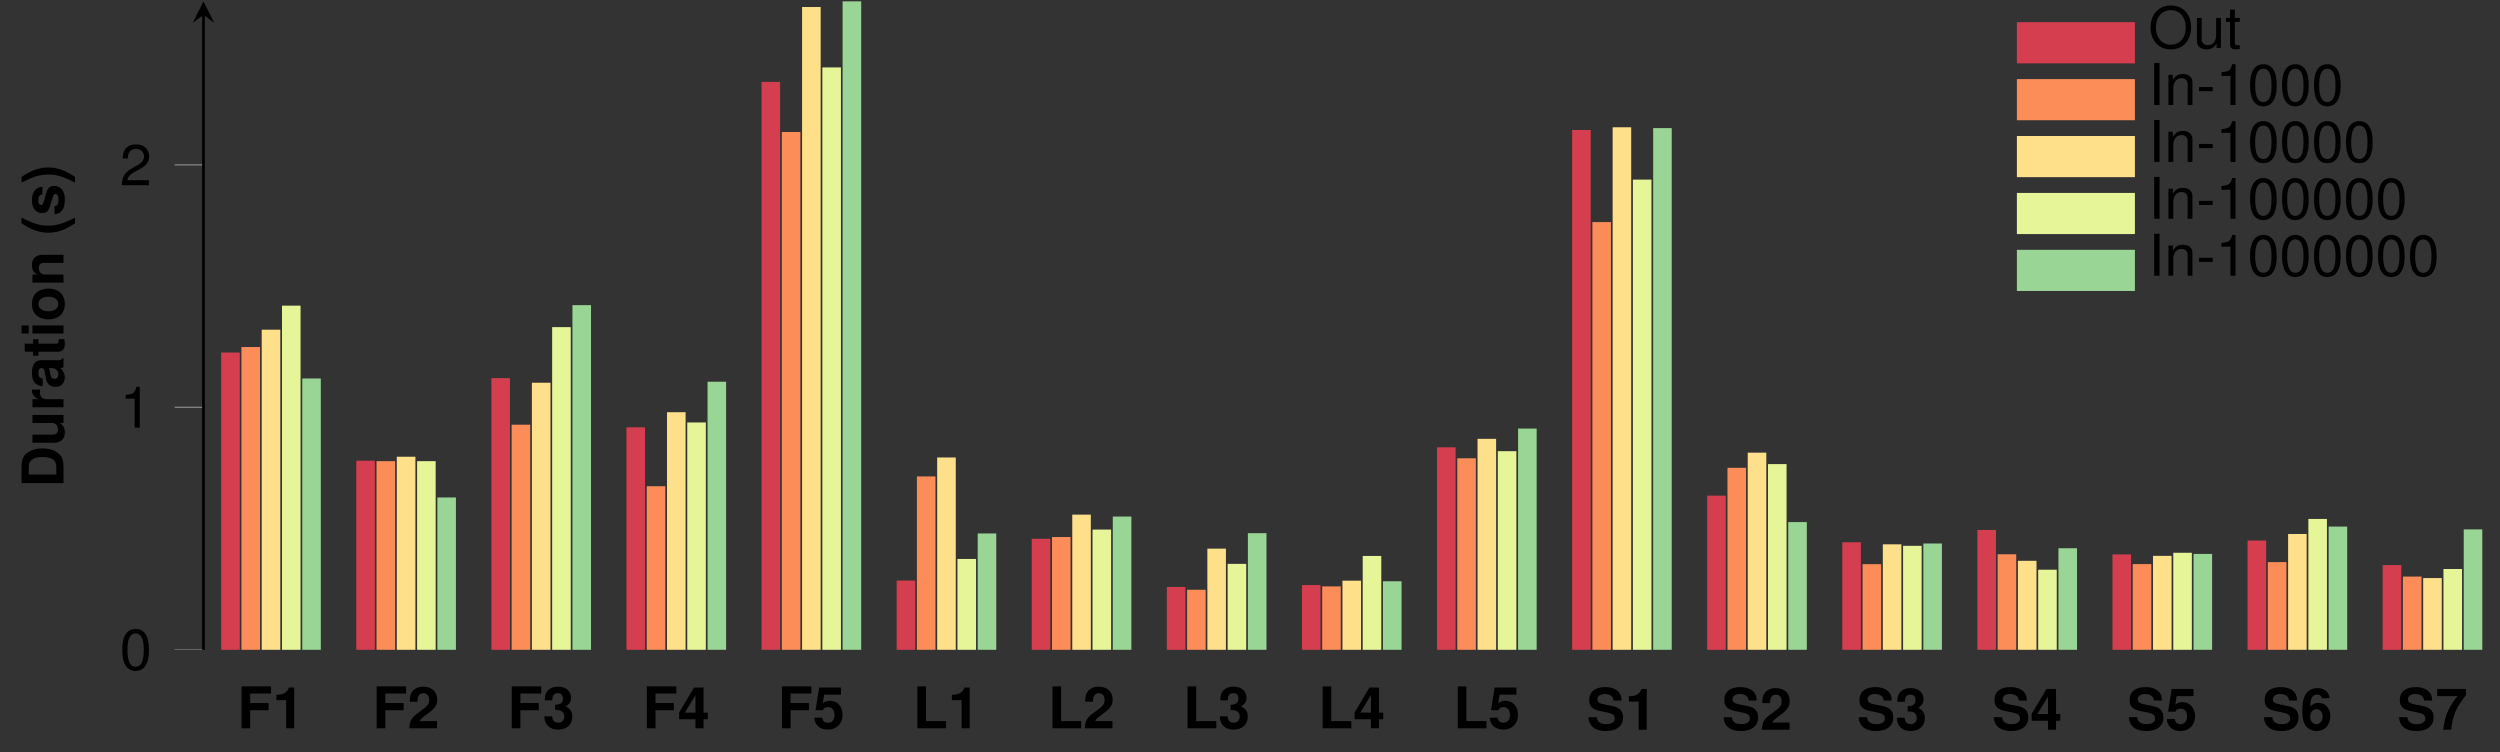 <?xml version='1.0'?>
<!-- This file was generated by dvisvgm 1.9.2 -->
<svg height='110.945pt' version='1.1' viewBox='0 -110.945 368.741 110.945' width='368.741pt' xmlns='http://www.w3.org/2000/svg' xmlns:xlink='http://www.w3.org/1999/xlink'>
<rect x="0" y="-110.945" width="368.741" height="110.945" fill="#333333" stroke="none"/>
<defs>
<clipPath id='clip2'>
<path d='M-111.723 -15.102V-110.746H510.48V-15.102'/>
</clipPath>
<path d='M1.723 -6.186C0.747 -4.718 0.339 -3.547 0.339 -2.249C0.339 -0.942 0.747 0.229 1.723 1.697H2.571C1.672 -0.051 1.383 -1.001 1.383 -2.249C1.383 -3.488 1.672 -4.455 2.571 -6.186H1.723Z' id='g1-40'/>
<path d='M1.035 1.697C2.011 0.229 2.419 -0.942 2.419 -2.24C2.419 -3.547 2.011 -4.718 1.035 -6.186H0.187C1.086 -4.438 1.375 -3.488 1.375 -2.24C1.375 -1.001 1.086 -0.034 0.187 1.697H1.035Z' id='g1-41'/>
<path d='M2.02 -4.15V0H3.208V-6.017H2.419C2.232 -5.304 1.612 -4.939 0.577 -4.939V-4.15H2.02Z' id='g1-49'/>
<path d='M4.345 -1.061H1.799C1.952 -1.383 2.139 -1.553 3.021 -2.198C4.065 -2.962 4.37 -3.42 4.37 -4.235C4.37 -5.397 3.573 -6.144 2.308 -6.144C1.061 -6.144 0.331 -5.406 0.331 -4.133C0.331 -4.082 0.331 -4.014 0.339 -3.921H1.477V-4.116C1.477 -4.786 1.791 -5.177 2.334 -5.177C2.86 -5.177 3.182 -4.812 3.182 -4.209C3.182 -3.547 2.97 -3.284 1.646 -2.342C0.628 -1.646 0.314 -1.112 0.255 0H4.345V-1.061Z' id='g1-50'/>
<path d='M1.842 -2.69C2.257 -2.69 2.334 -2.682 2.537 -2.631C2.936 -2.52 3.191 -2.172 3.191 -1.731C3.191 -1.205 2.817 -0.823 2.3 -0.823C1.74 -0.823 1.434 -1.146 1.4 -1.765H0.246C0.255 -0.56 1.044 0.195 2.274 0.195C3.556 0.195 4.379 -0.56 4.379 -1.731C4.379 -2.436 4.073 -2.894 3.394 -3.225C3.955 -3.573 4.184 -3.955 4.184 -4.506C4.184 -5.508 3.437 -6.144 2.274 -6.144C1.587 -6.144 1.01 -5.906 0.67 -5.465C0.433 -5.168 0.322 -4.761 0.322 -4.226V-4.124H1.426C1.434 -4.447 1.46 -4.608 1.519 -4.761C1.629 -5.024 1.901 -5.185 2.249 -5.185C2.724 -5.185 2.996 -4.897 2.996 -4.396C2.996 -3.793 2.648 -3.488 1.943 -3.488H1.842V-2.69Z' id='g1-51'/>
<path d='M4.43 -2.317H3.802V-6.017H2.402L0.204 -2.334V-1.332H2.614V0H3.802V-1.332H4.43V-2.317ZM2.614 -2.317H1.044L2.614 -4.888V-2.317Z' id='g1-52'/>
<path d='M4.15 -6.017H0.933L0.399 -2.665H1.468C1.595 -2.962 1.867 -3.123 2.232 -3.123C2.834 -3.123 3.199 -2.69 3.199 -1.96C3.199 -1.256 2.826 -0.823 2.232 -0.823C1.714 -0.823 1.426 -1.086 1.4 -1.57H0.229C0.246 -0.518 1.044 0.195 2.215 0.195C3.505 0.195 4.387 -0.687 4.387 -1.986C4.387 -3.216 3.624 -4.065 2.512 -4.065C2.113 -4.065 1.816 -3.963 1.468 -3.7L1.663 -4.956H4.15V-6.017Z' id='g1-53'/>
<path d='M4.303 -4.65C4.243 -5.041 4.167 -5.236 4.014 -5.457C3.7 -5.889 3.148 -6.144 2.495 -6.144C1.748 -6.144 1.137 -5.813 0.772 -5.211C0.416 -4.625 0.272 -3.955 0.272 -2.86C0.272 -1.825 0.399 -1.18 0.704 -0.696C1.052 -0.136 1.68 0.195 2.393 0.195C3.59 0.195 4.404 -0.704 4.404 -2.011C4.404 -3.165 3.692 -3.963 2.656 -3.963C2.164 -3.963 1.833 -3.819 1.46 -3.428C1.485 -4.065 1.485 -4.065 1.536 -4.319C1.646 -4.863 1.986 -5.185 2.461 -5.185C2.843 -5.185 3.047 -5.032 3.199 -4.65H4.303ZM2.368 -3.03C2.919 -3.03 3.276 -2.597 3.276 -1.935C3.276 -1.29 2.885 -0.823 2.359 -0.823C1.816 -0.823 1.443 -1.273 1.443 -1.909C1.443 -2.571 1.816 -3.03 2.368 -3.03Z' id='g1-54'/>
<path d='M4.481 -6.017H0.246V-4.956H3.242C2.877 -4.566 2.155 -3.471 1.918 -2.945C1.502 -2.071 1.29 -1.281 1.129 0H2.325C2.436 -1.901 3.055 -3.361 4.481 -5.083V-6.017Z' id='g1-55'/>
<path d='M0.653 0H3.072C4.014 0 4.608 -0.221 5.024 -0.721C5.516 -1.298 5.779 -2.139 5.779 -3.097C5.779 -4.048 5.516 -4.888 5.024 -5.474C4.608 -5.974 4.022 -6.186 3.072 -6.186H0.653V0ZM1.926 -1.061V-5.126H3.072C4.031 -5.126 4.506 -4.455 4.506 -3.089C4.506 -1.731 4.031 -1.061 3.072 -1.061H1.926Z' id='g1-68'/>
<path d='M1.901 -2.665H4.608V-3.725H1.901V-5.126H4.973V-6.186H0.628V0H1.901V-2.665Z' id='g1-70'/>
<path d='M1.952 -6.186H0.679V0H4.914V-1.061H1.952V-6.186Z' id='g1-76'/>
<path d='M5.151 -4.303C5.151 -4.871 5.024 -5.244 4.718 -5.584C4.303 -6.042 3.615 -6.288 2.724 -6.288C1.239 -6.288 0.382 -5.592 0.382 -4.387C0.382 -3.428 0.866 -2.962 2.122 -2.724L2.987 -2.554C3.836 -2.393 4.15 -2.155 4.15 -1.655C4.15 -1.137 3.675 -0.823 2.902 -0.823C2.037 -0.823 1.553 -1.188 1.511 -1.85H0.272C0.348 -0.526 1.256 0.195 2.834 0.195C4.43 0.195 5.372 -0.552 5.372 -1.808C5.372 -2.783 4.88 -3.293 3.734 -3.513L2.767 -3.7C1.858 -3.878 1.595 -4.056 1.595 -4.506C1.595 -4.973 2.011 -5.27 2.665 -5.27C3.471 -5.27 3.921 -4.93 3.963 -4.303H5.151Z' id='g1-83'/>
<path d='M4.447 -0.144C4.235 -0.339 4.175 -0.467 4.175 -0.704V-3.25C4.175 -4.184 3.539 -4.659 2.3 -4.659S0.416 -4.133 0.339 -3.072H1.485C1.544 -3.547 1.74 -3.7 2.325 -3.7C2.783 -3.7 3.013 -3.547 3.013 -3.242C3.013 -3.089 2.936 -2.953 2.809 -2.885C2.648 -2.8 2.648 -2.8 2.062 -2.707L1.587 -2.622C0.679 -2.469 0.238 -2.003 0.238 -1.18C0.238 -0.789 0.348 -0.467 0.56 -0.238C0.823 0.034 1.222 0.195 1.629 0.195C2.139 0.195 2.605 -0.025 3.021 -0.458C3.021 -0.221 3.047 -0.136 3.157 0H4.447V-0.144ZM3.013 -1.842C3.013 -1.154 2.673 -0.764 2.071 -0.764C1.672 -0.764 1.426 -0.976 1.426 -1.315C1.426 -1.672 1.612 -1.842 2.105 -1.943L2.512 -2.02C2.826 -2.079 2.877 -2.096 3.013 -2.164V-1.842Z' id='g1-97'/>
<path d='M1.757 -4.583H0.569V0H1.757V-4.583ZM1.757 -6.186H0.569V-5.126H1.757V-6.186Z' id='g1-105'/>
<path d='M0.535 -4.583V0H1.723V-2.75C1.723 -3.293 2.105 -3.649 2.682 -3.649C3.191 -3.649 3.445 -3.369 3.445 -2.826V0H4.633V-3.072C4.633 -4.082 4.073 -4.659 3.097 -4.659C2.478 -4.659 2.062 -4.43 1.723 -3.921V-4.583H0.535Z' id='g1-110'/>
<path d='M2.554 -4.659C1.154 -4.659 0.297 -3.734 0.297 -2.232C0.297 -0.721 1.154 0.195 2.563 0.195C3.955 0.195 4.829 -0.73 4.829 -2.198C4.829 -3.751 3.989 -4.659 2.554 -4.659ZM2.563 -3.7C3.216 -3.7 3.641 -3.114 3.641 -2.215C3.641 -1.358 3.199 -0.764 2.563 -0.764C1.918 -0.764 1.485 -1.358 1.485 -2.232S1.918 -3.7 2.563 -3.7Z' id='g1-111'/>
<path d='M0.535 -4.583V0H1.723V-2.436C1.723 -3.131 2.071 -3.479 2.767 -3.479C2.894 -3.479 2.979 -3.471 3.14 -3.445V-4.65C3.072 -4.659 3.03 -4.659 2.996 -4.659C2.453 -4.659 1.977 -4.303 1.723 -3.683V-4.583H0.535Z' id='g1-114'/>
<path d='M4.286 -3.106C4.269 -4.073 3.522 -4.659 2.291 -4.659C1.129 -4.659 0.407 -4.073 0.407 -3.131C0.407 -2.826 0.501 -2.563 0.662 -2.385C0.823 -2.223 0.967 -2.147 1.409 -2.003L2.826 -1.561C3.123 -1.468 3.225 -1.375 3.225 -1.188C3.225 -0.908 2.894 -0.738 2.342 -0.738C2.037 -0.738 1.791 -0.798 1.638 -0.9C1.511 -0.993 1.46 -1.086 1.409 -1.332H0.246C0.28 -0.331 1.018 0.195 2.41 0.195C3.047 0.195 3.53 0.059 3.87 -0.212S4.413 -0.908 4.413 -1.358C4.413 -1.952 4.116 -2.334 3.513 -2.512L2.011 -2.945C1.68 -3.047 1.595 -3.114 1.595 -3.301C1.595 -3.556 1.867 -3.725 2.283 -3.725C2.851 -3.725 3.131 -3.522 3.14 -3.106H4.286Z' id='g1-115'/>
<path d='M2.554 -4.489H1.892V-5.72H0.704V-4.489H0.119V-3.7H0.704V-0.883C0.704 -0.161 1.086 0.195 1.867 0.195C2.13 0.195 2.342 0.17 2.554 0.102V-0.73C2.436 -0.713 2.368 -0.704 2.283 -0.704C1.969 -0.704 1.892 -0.798 1.892 -1.205V-3.7H2.554V-4.489Z' id='g1-116'/>
<path d='M4.591 0V-4.583H3.403V-1.714C3.403 -1.171 3.021 -0.815 2.444 -0.815C1.935 -0.815 1.68 -1.086 1.68 -1.638V-4.583H0.492V-1.392C0.492 -0.382 1.052 0.195 2.028 0.195C2.648 0.195 3.064 -0.034 3.403 -0.543V0H4.591Z' id='g1-117'/>
<path d='M2.41 -2.648H0.39V-2.037H2.41V-2.648Z' id='g3-45'/>
<path d='M2.334 -6.017C1.774 -6.017 1.264 -5.771 0.95 -5.355C0.56 -4.829 0.365 -4.022 0.365 -2.911C0.365 -0.883 1.044 0.195 2.334 0.195C3.607 0.195 4.303 -0.883 4.303 -2.86C4.303 -4.031 4.116 -4.812 3.717 -5.355C3.403 -5.779 2.902 -6.017 2.334 -6.017ZM2.334 -5.355C3.14 -5.355 3.539 -4.54 3.539 -2.928C3.539 -1.222 3.148 -0.424 2.317 -0.424C1.528 -0.424 1.129 -1.256 1.129 -2.902S1.528 -5.355 2.334 -5.355Z' id='g3-48'/>
<path d='M2.198 -4.286V0H2.945V-6.017H2.453C2.189 -5.092 2.02 -4.964 0.866 -4.82V-4.286H2.198Z' id='g3-49'/>
<path d='M4.294 -0.738H1.129C1.205 -1.23 1.477 -1.544 2.215 -1.977L3.064 -2.436C3.904 -2.894 4.336 -3.513 4.336 -4.252C4.336 -4.752 4.133 -5.219 3.776 -5.541S2.979 -6.017 2.41 -6.017C1.646 -6.017 1.078 -5.745 0.747 -5.236C0.535 -4.914 0.441 -4.54 0.424 -3.929H1.171C1.197 -4.336 1.247 -4.583 1.349 -4.778C1.544 -5.143 1.935 -5.363 2.385 -5.363C3.064 -5.363 3.573 -4.88 3.573 -4.235C3.573 -3.759 3.293 -3.352 2.758 -3.047L1.977 -2.605C0.721 -1.892 0.356 -1.324 0.289 0H4.294V-0.738Z' id='g3-50'/>
<path d='M1.646 -6.186H0.849V0H1.646V-6.186Z' id='g3-73'/>
<path d='M3.301 -6.288C1.528 -6.288 0.322 -4.981 0.322 -3.047S1.528 0.195 3.31 0.195C4.056 0.195 4.727 -0.034 5.228 -0.458C5.898 -1.027 6.297 -1.986 6.297 -2.996C6.297 -4.99 5.117 -6.288 3.301 -6.288ZM3.301 -5.592C4.642 -5.592 5.508 -4.574 5.508 -3.013C5.508 -1.519 4.617 -0.501 3.31 -0.501C1.994 -0.501 1.112 -1.519 1.112 -3.047S1.994 -5.592 3.301 -5.592Z' id='g3-79'/>
<path d='M0.594 -4.447V0H1.307V-2.453C1.307 -3.361 1.782 -3.955 2.512 -3.955C3.072 -3.955 3.428 -3.615 3.428 -3.08V0H4.133V-3.361C4.133 -4.099 3.581 -4.574 2.724 -4.574C2.062 -4.574 1.638 -4.319 1.247 -3.7V-4.447H0.594Z' id='g3-110'/>
<path d='M2.155 -4.447H1.426V-5.669H0.721V-4.447H0.119V-3.87H0.721V-0.509C0.721 -0.059 1.027 0.195 1.578 0.195C1.748 0.195 1.918 0.178 2.155 0.136V-0.458C2.062 -0.433 1.952 -0.424 1.816 -0.424C1.511 -0.424 1.426 -0.509 1.426 -0.823V-3.87H2.155V-4.447Z' id='g3-116'/>
<path d='M4.09 0V-4.447H3.386V-1.926C3.386 -1.018 2.911 -0.424 2.172 -0.424C1.612 -0.424 1.256 -0.764 1.256 -1.298V-4.447H0.552V-1.018C0.552 -0.28 1.103 0.195 1.969 0.195C2.622 0.195 3.038 -0.034 3.454 -0.619V0H4.09Z' id='g3-117'/>
</defs>
<g id='page1'>
<path d='M32.625 -15.102H35.367V-58.949H32.625ZM52.551 -15.102H55.289V-42.992H52.551ZM72.477 -15.102H75.215V-55.172H72.477ZM92.402 -15.102H95.141V-47.918H92.402ZM112.328 -15.102H115.066V-98.867H112.328ZM132.254 -15.102H134.992V-25.316H132.254ZM152.179 -15.102H154.918V-31.477H152.179ZM172.105 -15.102H174.844V-24.367H172.105ZM192.031 -15.102H194.769V-24.652H192.031ZM211.957 -15.102H214.695V-44.965H211.957ZM231.883 -15.102H234.621V-91.77H231.883ZM251.804 -15.102H254.547V-37.836H251.804ZM271.73 -15.102H274.472V-30.961H271.73ZM291.656 -15.102H294.398V-32.777H291.656ZM311.582 -15.102H314.324V-29.172H311.582ZM331.508 -15.102H334.25V-31.219H331.508ZM351.433 -15.102H354.176V-27.598H351.433Z' fill='#d53e4f'/>
<path d='M35.613 -15.102H38.355V-59.758H35.613ZM55.539 -15.102H58.281V-42.926H55.539ZM75.465 -15.102H78.207V-48.305H75.465ZM95.391 -15.102H98.133V-39.23H95.391ZM115.316 -15.102H118.055V-91.477H115.316ZM135.242 -15.102H137.98V-40.672H135.242ZM155.168 -15.102H157.906V-31.734H155.168ZM175.094 -15.102H177.832V-23.957H175.094ZM195.019 -15.102H197.758V-24.453H195.019ZM214.945 -15.102H217.683V-43.348H214.945ZM234.871 -15.102H237.609V-78.188H234.871ZM254.797 -15.102H257.535V-41.945H254.797ZM274.722 -15.102H277.461V-27.734H274.722ZM294.648 -15.102H297.386V-29.188H294.648ZM314.57 -15.102H317.312V-27.742H314.57ZM334.496 -15.102H337.238V-28.035H334.496ZM354.422 -15.102H357.164V-25.902H354.422Z' fill='#fc8d59'/>
<path d='M38.602 -15.102H41.344V-62.316H38.602ZM58.527 -15.102H61.27V-43.578H58.527ZM78.453 -15.102H81.195V-54.492H78.453ZM98.379 -15.102H101.121V-50.145H98.379ZM118.305 -15.102H121.047V-109.91H118.305ZM138.23 -15.102H140.972V-43.469H138.23ZM158.156 -15.102H160.894V-35.039H158.156ZM178.082 -15.102H180.82V-30.023H178.082ZM198.008 -15.102H200.746V-25.297H198.008ZM217.933 -15.102H220.672V-46.219H217.933ZM237.859 -15.102H240.597V-92.172H237.859ZM257.785 -15.102H260.523V-44.18H257.785ZM277.711 -15.102H280.449V-30.66H277.711ZM297.636 -15.102H300.375V-28.227H297.636ZM317.562 -15.102H320.301V-28.957H317.562ZM337.488 -15.102H340.226V-32.184H337.488ZM357.41 -15.102H360.152V-25.684H357.41Z' fill='#fee08b'/>
<path d='M41.594 -15.102H44.332V-65.863H41.594ZM61.52 -15.102H64.258V-42.926H61.52ZM81.441 -15.102H84.184V-62.695H81.441ZM101.367 -15.102H104.109V-48.633H101.367ZM121.293 -15.102H124.035V-101H121.293ZM141.219 -15.102H143.961V-28.5H141.219ZM161.144 -15.102H163.886V-32.836H161.144ZM181.07 -15.102H183.812V-27.777H181.07ZM200.996 -15.102H203.734V-28.945H200.996ZM220.922 -15.102H223.66V-44.398H220.922ZM240.847 -15.102H243.586V-84.453H240.847ZM260.773 -15.102H263.511V-42.492H260.773ZM280.699 -15.102H283.437V-30.438H280.699ZM300.625 -15.102H303.363V-26.914H300.625ZM320.551 -15.102H323.289V-29.414H320.551ZM340.476 -15.102H343.215V-34.402H340.476ZM360.402 -15.102H363.14V-27.02H360.402Z' fill='#e6f598'/>
<path d='M44.582 -15.102H47.32V-55.121H44.582ZM64.508 -15.102H67.246V-37.57H64.508ZM84.434 -15.102H87.172V-65.938H84.434ZM104.359 -15.102H107.098V-54.641H104.359ZM124.281 -15.102H127.023V-110.746H124.281ZM144.207 -15.102H146.949V-32.262H144.207ZM164.133 -15.102H166.875V-34.758H164.133ZM184.058 -15.102H186.801V-32.305H184.058ZM203.984 -15.102H206.726V-25.211H203.984ZM223.91 -15.102H226.652V-47.734H223.91ZM243.836 -15.102H246.574V-92.051H243.836ZM263.761 -15.102H266.5V-33.938H263.761ZM283.687 -15.102H286.426V-30.781H283.687ZM303.613 -15.102H306.351V-30.082H303.613ZM323.539 -15.102H326.277V-29.242H323.539ZM343.465 -15.102H346.203V-33.277H343.465ZM363.39 -15.102H366.129V-32.863H363.39Z' fill='#99d594'/>
<path clip-path='url(#clip2)' d='M25.758 -15.102H30.012M25.758 -50.867H30.012M25.758 -86.629H30.012' fill='none' stroke='#808080' stroke-miterlimit='10.037' stroke-width='0.2'/>
<path d='M30.012 -15.102V-108.754' fill='none' stroke='#000000' stroke-miterlimit='10.037' stroke-width='0.4'/>
<path d='M30.012 -110.746L28.418 -107.558L30.012 -108.753L31.605 -107.558'/>
<g transform='matrix(1 0 0 1 -34.982 26.683)'>
<use x='69.985' xlink:href='#g1-70' y='-30.207'/>
<use x='75.17' xlink:href='#g1-49' y='-30.207'/>
</g>
<g transform='matrix(1 0 0 1 -15.056 26.683)'>
<use x='69.985' xlink:href='#g1-70' y='-30.207'/>
<use x='75.17' xlink:href='#g1-50' y='-30.207'/>
</g>
<g transform='matrix(1 0 0 1 4.869 26.683)'>
<use x='69.985' xlink:href='#g1-70' y='-30.207'/>
<use x='75.17' xlink:href='#g1-51' y='-30.207'/>
</g>
<g transform='matrix(1 0 0 1 24.795 26.683)'>
<use x='69.985' xlink:href='#g1-70' y='-30.207'/>
<use x='75.17' xlink:href='#g1-52' y='-30.207'/>
</g>
<g transform='matrix(1 0 0 1 44.72 26.683)'>
<use x='69.985' xlink:href='#g1-70' y='-30.207'/>
<use x='75.17' xlink:href='#g1-53' y='-30.207'/>
</g>
<g transform='matrix(1 0 0 1 64.646 26.683)'>
<use x='69.985' xlink:href='#g1-76' y='-30.207'/>
<use x='75.17' xlink:href='#g1-49' y='-30.207'/>
</g>
<g transform='matrix(1 0 0 1 84.571 26.683)'>
<use x='69.985' xlink:href='#g1-76' y='-30.207'/>
<use x='75.17' xlink:href='#g1-50' y='-30.207'/>
</g>
<g transform='matrix(1 0 0 1 104.497 26.683)'>
<use x='69.985' xlink:href='#g1-76' y='-30.207'/>
<use x='75.17' xlink:href='#g1-51' y='-30.207'/>
</g>
<g transform='matrix(1 0 0 1 124.422 26.683)'>
<use x='69.985' xlink:href='#g1-76' y='-30.207'/>
<use x='75.17' xlink:href='#g1-52' y='-30.207'/>
</g>
<g transform='matrix(1 0 0 1 144.348 26.683)'>
<use x='69.985' xlink:href='#g1-76' y='-30.207'/>
<use x='75.17' xlink:href='#g1-53' y='-30.207'/>
</g>
<g transform='matrix(1 0 0 1 164.035 26.895)'>
<use x='69.985' xlink:href='#g1-83' y='-30.207'/>
<use x='75.645' xlink:href='#g1-49' y='-30.207'/>
</g>
<g transform='matrix(1 0 0 1 183.96 26.895)'>
<use x='69.985' xlink:href='#g1-83' y='-30.207'/>
<use x='75.645' xlink:href='#g1-50' y='-30.207'/>
</g>
<g transform='matrix(1 0 0 1 203.886 26.895)'>
<use x='69.985' xlink:href='#g1-83' y='-30.207'/>
<use x='75.645' xlink:href='#g1-51' y='-30.207'/>
</g>
<g transform='matrix(1 0 0 1 223.811 26.895)'>
<use x='69.985' xlink:href='#g1-83' y='-30.207'/>
<use x='75.645' xlink:href='#g1-52' y='-30.207'/>
</g>
<g transform='matrix(1 0 0 1 243.737 26.895)'>
<use x='69.985' xlink:href='#g1-83' y='-30.207'/>
<use x='75.645' xlink:href='#g1-53' y='-30.207'/>
</g>
<g transform='matrix(1 0 0 1 263.662 26.895)'>
<use x='69.985' xlink:href='#g1-83' y='-30.207'/>
<use x='75.645' xlink:href='#g1-54' y='-30.207'/>
</g>
<g transform='matrix(1 0 0 1 283.588 26.895)'>
<use x='69.985' xlink:href='#g1-83' y='-30.207'/>
<use x='75.645' xlink:href='#g1-55' y='-30.207'/>
</g>
<g transform='matrix(1 0 0 1 -52.316 18.034)'>
<use x='69.985' xlink:href='#g3-48' y='-30.207'/>
</g>
<g transform='matrix(1 0 0 1 -52.316 -17.659)'>
<use x='69.985' xlink:href='#g3-49' y='-30.207'/>
</g>
<g transform='matrix(1 0 0 1 -52.316 -53.421)'>
<use x='69.985' xlink:href='#g3-50' y='-30.207'/>
</g>
<g transform='matrix(0 -1 1 0 39.575 30.957)'>
<use x='69.985' xlink:href='#g1-68' y='-30.207'/>
<use x='76.112' xlink:href='#g1-117' y='-30.207'/>
<use x='81.297' xlink:href='#g1-114' y='-30.207'/>
<use x='84.598' xlink:href='#g1-97' y='-30.207'/>
<use x='89.316' xlink:href='#g1-116' y='-30.207'/>
<use x='92.142' xlink:href='#g1-105' y='-30.207'/>
<use x='94.501' xlink:href='#g1-111' y='-30.207'/>
<use x='99.686' xlink:href='#g1-110' y='-30.207'/>
<use x='107.239' xlink:href='#g1-40' y='-30.207'/>
<use x='110.065' xlink:href='#g1-115' y='-30.207'/>
<use x='114.783' xlink:href='#g1-41' y='-30.207'/>
</g>
<path d='M297.684 -101.801V-107.473H314.691V-101.801ZM314.691 -107.473' fill='#d53e4f'/>
<path d='M297.683 -101.8V-107.472H314.691V-101.8ZM314.691 -107.472' fill='none' stroke='#d53e4f' stroke-miterlimit='10.037' stroke-width='0.4'/>
<g transform='matrix(1 0 0 1 229.492 -40.071)'>
<use x='87.391' xlink:href='#g3-79' y='-63.781'/>
<use x='93.993' xlink:href='#g3-117' y='-63.781'/>
<use x='98.712' xlink:href='#g3-116' y='-63.781'/>
</g>
<path d='M297.683 -93.41V-99.078H314.691V-93.41ZM314.691 -99.078' fill='#fc8d59'/>
<path d='M297.683 -93.41V-99.078H314.691V-93.41ZM314.691 -99.078' fill='none' stroke='#fc8d59' stroke-miterlimit='10.037' stroke-width='0.4'/>
<g transform='matrix(1 0 0 1 229.492 -40.071)'>
<use x='87.391' xlink:href='#g3-73' y='-55.388'/>
<use x='89.75' xlink:href='#g3-110' y='-55.388'/>
<use x='94.469' xlink:href='#g3-45' y='-55.388'/>
<use x='97.294' xlink:href='#g3-49' y='-55.388'/>
<use x='102.013' xlink:href='#g3-48' y='-55.388'/>
<use x='106.731' xlink:href='#g3-48' y='-55.388'/>
<use x='111.449' xlink:href='#g3-48' y='-55.388'/>
</g>
<path d='M297.683 -85.016V-90.684H314.691V-85.016ZM314.691 -90.684' fill='#fee08b'/>
<path d='M297.683 -85.016V-90.684H314.691V-85.016ZM314.691 -90.684' fill='none' stroke='#fee08b' stroke-miterlimit='10.037' stroke-width='0.4'/>
<g transform='matrix(1 0 0 1 229.492 -40.071)'>
<use x='87.391' xlink:href='#g3-73' y='-46.994'/>
<use x='89.75' xlink:href='#g3-110' y='-46.994'/>
<use x='94.469' xlink:href='#g3-45' y='-46.994'/>
<use x='97.294' xlink:href='#g3-49' y='-46.994'/>
<use x='102.013' xlink:href='#g3-48' y='-46.994'/>
<use x='106.731' xlink:href='#g3-48' y='-46.994'/>
<use x='111.449' xlink:href='#g3-48' y='-46.994'/>
<use x='116.168' xlink:href='#g3-48' y='-46.994'/>
</g>
<path d='M297.683 -76.621V-82.289H314.691V-76.621ZM314.691 -82.289' fill='#e6f598'/>
<path d='M297.683 -76.621V-82.289H314.691V-76.621ZM314.691 -82.289' fill='none' stroke='#e6f598' stroke-miterlimit='10.037' stroke-width='0.4'/>
<g transform='matrix(1 0 0 1 229.492 -40.071)'>
<use x='87.391' xlink:href='#g3-73' y='-38.6'/>
<use x='89.75' xlink:href='#g3-110' y='-38.6'/>
<use x='94.469' xlink:href='#g3-45' y='-38.6'/>
<use x='97.294' xlink:href='#g3-49' y='-38.6'/>
<use x='102.013' xlink:href='#g3-48' y='-38.6'/>
<use x='106.731' xlink:href='#g3-48' y='-38.6'/>
<use x='111.449' xlink:href='#g3-48' y='-38.6'/>
<use x='116.168' xlink:href='#g3-48' y='-38.6'/>
<use x='120.886' xlink:href='#g3-48' y='-38.6'/>
</g>
<path d='M297.683 -68.227V-73.898H314.691V-68.227ZM314.691 -73.898' fill='#99d594'/>
<path d='M297.683 -68.227V-73.898H314.691V-68.227ZM314.691 -73.898' fill='none' stroke='#99d594' stroke-miterlimit='10.037' stroke-width='0.4'/>
<g transform='matrix(1 0 0 1 229.492 -40.071)'>
<use x='87.391' xlink:href='#g3-73' y='-30.207'/>
<use x='89.75' xlink:href='#g3-110' y='-30.207'/>
<use x='94.469' xlink:href='#g3-45' y='-30.207'/>
<use x='97.294' xlink:href='#g3-49' y='-30.207'/>
<use x='102.013' xlink:href='#g3-48' y='-30.207'/>
<use x='106.731' xlink:href='#g3-48' y='-30.207'/>
<use x='111.449' xlink:href='#g3-48' y='-30.207'/>
<use x='116.168' xlink:href='#g3-48' y='-30.207'/>
<use x='120.886' xlink:href='#g3-48' y='-30.207'/>
<use x='125.604' xlink:href='#g3-48' y='-30.207'/>
</g>
</g>
</svg>
